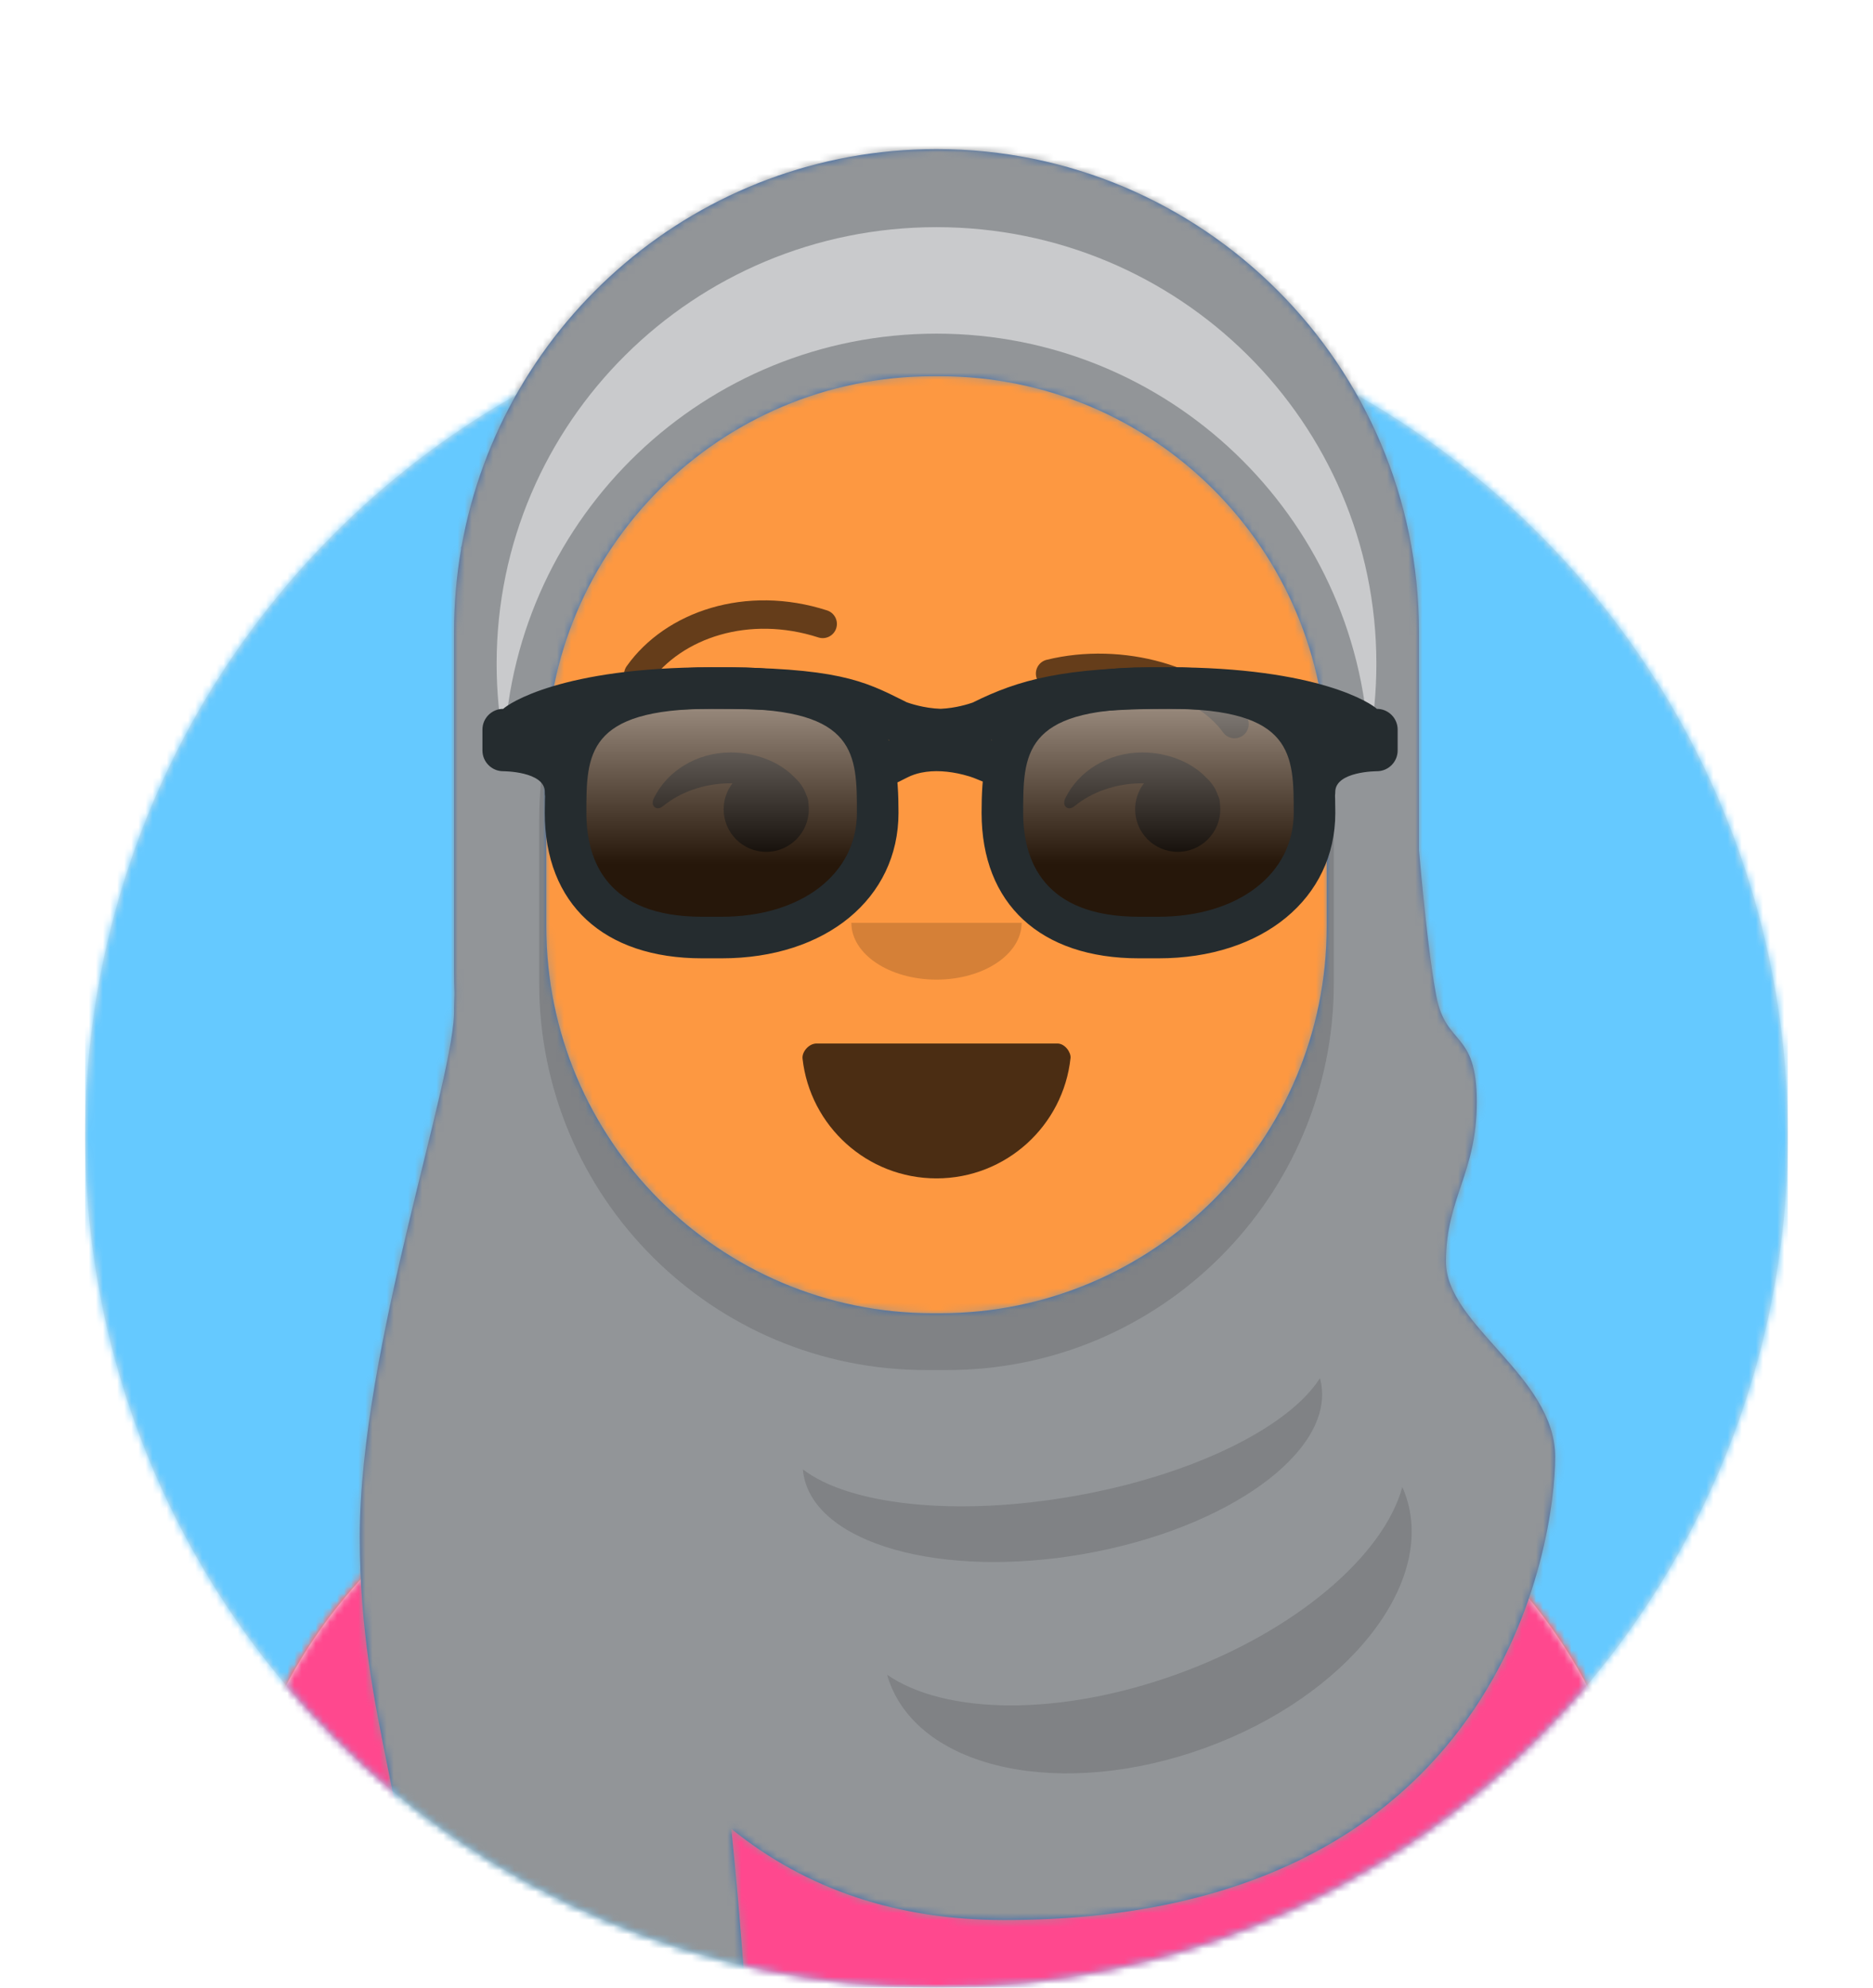 <svg width="264px" height="280px" viewBox="0 0 264 280" version="1.1" xmlns="http://www.w3.org/2000/svg" xmlns:xlink="http://www.w3.org/1999/xlink"><desc>Created with getavataaars.com</desc><defs><circle id="react-path-1" cx="120" cy="120" r="120"></circle><path d="M12,160 C12,226.274 65.726,280 132,280 C198.274,280 252,226.274 252,160 L264,160 L264,-1.42108547e-14 L-3.19744231e-14,-1.42108547e-14 L-3.19744231e-14,160 L12,160 Z" id="react-path-2"></path><path d="M124,144.611 L124,163 L128,163 L128,163 C167.765,163 200,195.235 200,235 L200,244 L0,244 L0,235 C-4.86974701e-15,195.235 32.235,163 72,163 L72,163 L76,163 L76,144.611 C58.763,136.422 46.372,119.687 44.305,99.881 C38.48,99.058 34,94.052 34,88 L34,74 C34,68.054 38.325,63.118 44,62.166 L44,56 L44,56 C44,25.072 69.072,5.68137151e-15 100,0 L100,0 L100,0 C130.928,-5.68137151e-15 156,25.072 156,56 L156,62.166 C161.675,63.118 166,68.054 166,74 L166,88 C166,94.052 161.52,99.058 155.695,99.881 C153.628,119.687 141.237,136.422 124,144.611 Z" id="react-path-3"></path></defs><g id="Avataaar" stroke="none" stroke-width="1" fill="none" fill-rule="evenodd"><g transform="translate(-825, -1100)" id="Avataaar/Circle"><g transform="translate(825, 1100)"><g id="Circle" stroke-width="1" fill-rule="evenodd" transform="translate(12, 40)"><mask id="react-mask-4" fill="white"><use xlink:href="#react-path-1"></use></mask><use id="Circle-Background" fill="#E6E6E6" xlink:href="#react-path-1"></use><g id="Color/Palette/Blue-01" mask="url(#react-mask-4)" fill="#65C9FF"><rect id="🖍Color" x="0" y="0" width="240" height="240"></rect></g></g><mask id="react-mask-5" fill="white"><use xlink:href="#react-path-2"></use></mask><g id="Mask"></g><g id="Avataaar" stroke-width="1" fill-rule="evenodd" mask="url(#react-mask-5)"><g id="Body" transform="translate(32, 36)"><mask id="react-mask-6" fill="white"><use xlink:href="#react-path-3"></use></mask><use fill="#D0C6AC" xlink:href="#react-path-3"></use><g id="Skin/👶🏽-03-Brown" mask="url(#react-mask-6)" fill="#FD9841"><g transform="translate(0, 0)" id="Color"><rect x="0" y="0" width="264" height="280"></rect></g></g><path d="M156,79 L156,102 C156,132.928 130.928,158 100,158 C69.072,158 44,132.928 44,102 L44,79 L44,94 C44,124.928 69.072,150 100,150 C130.928,150 156,124.928 156,94 L156,79 Z" id="Neck-Shadow" fill-opacity="0.1" fill="#000000" mask="url(#react-mask-6)"></path></g><g id="Clothing/Collar-+-Sweater" transform="translate(0, 170)"><defs><path d="M105.192,29.052 L104,29.052 L104,29.052 C64.235,29.052 32,61.287 32,101.052 L32,110 L232,110 L232,101.052 C232,61.287 199.765,29.052 160,29.052 L160,29.052 L158.808,29.052 C158.935,30.035 159,31.036 159,32.052 C159,45.859 146.912,57.052 132,57.052 C117.088,57.052 105,45.859 105,32.052 C105,31.036 105.065,30.035 105.192,29.052 Z" id="react-path-1093"></path></defs><mask id="react-mask-1094" fill="white"><use xlink:href="#react-path-1093"></use></mask><use id="Clothes" fill="#E6E6E6" fill-rule="evenodd" xlink:href="#react-path-1093"></use><g id="Color/Palette/Gray-01" mask="url(#react-mask-1094)" fill-rule="evenodd" fill="#FF488E"><rect id="🖍Color" x="0" y="0" width="264" height="110"></rect></g><path d="M156,22.279 C162.182,26.835 166,33.106 166,40.028 C166,47.233 161.863,53.733 155.229,58.327 L149.579,53.876 L145,54.208 L146,51.057 L145.922,50.996 C152.022,47.853 156,42.7 156,36.877 L156,22.279 Z M108,21.571 C101.233,26.174 97,32.74 97,40.028 C97,47.426 101.362,54.08 108.308,58.692 L114.421,53.876 L119,54.208 L118,51.057 L118.078,50.996 C111.978,47.853 108,42.7 108,36.877 L108,21.571 Z" id="Collar" fill="#F2F2F2" fill-rule="evenodd"></path></g><g id="Face" transform="translate(76, 82)" fill="#000000"><g id="Mouth/Smile" transform="translate(2, 52)"><defs><path d="M35.118,15.128 C36.176,24.62 44.226,32 54,32 C63.804,32 71.874,24.574 72.892,15.04 C72.974,14.273 72.117,13 71.043,13 C56.149,13 44.738,13 37.087,13 C36.007,13 35.012,14.178 35.118,15.128 Z" id="react-path-1097"></path></defs><mask id="react-mask-1098" fill="white"><use xlink:href="#react-path-1097"></use></mask><use id="Mouth" fill-opacity="0.7" fill="#000000" fill-rule="evenodd" xlink:href="#react-path-1097"></use><rect id="Teeth" fill="#FFFFFF" fill-rule="evenodd" mask="url(#react-mask-1098)" x="39" y="2" width="31" height="16" rx="5"></rect><g id="Tongue" stroke-width="1" fill-rule="evenodd" mask="url(#react-mask-1098)" fill="#FF4F6D"><g transform="translate(38, 24)"><circle cx="11" cy="11" r="11"></circle><circle cx="21" cy="11" r="11"></circle></g></g></g><g id="Nose/Default" transform="translate(28, 40)" fill-opacity="0.16"><path d="M16,8 C16,12.418 21.373,16 28,16 L28,16 C34.627,16 40,12.418 40,8" id="Nose"></path></g><g id="Eyes/Side-😒" transform="translate(0, 8)" fill-opacity="0.6"><path d="M27.241,20.346 C26.463,21.357 26,22.625 26,24 C26,27.314 28.686,30 32,30 C35.314,30 38,27.314 38,24 C38,23.71 37.979,23.424 37.94,23.145 C37.947,22.923 37.91,22.671 37.815,22.407 C37.77,22.281 37.722,22.157 37.671,22.035 C37.337,21.072 36.765,20.22 36.025,19.551 C33.899,17.317 30.506,16 26.998,16 C22.164,16 18.007,18.649 16.16,22.447 C15.62,23.558 16.547,24.3 17.438,23.572 C19.874,21.579 23.257,20.344 26.998,20.344 C27.079,20.344 27.16,20.344 27.241,20.346 Z" id="Eye"></path><path d="M85.241,20.346 C84.463,21.357 84,22.625 84,24 C84,27.314 86.686,30 90,30 C93.314,30 96,27.314 96,24 C96,23.71 95.979,23.424 95.94,23.145 C95.947,22.923 95.91,22.671 95.815,22.407 C95.77,22.281 95.722,22.157 95.671,22.035 C95.337,21.072 94.765,20.22 94.025,19.551 C91.899,17.317 88.506,16 84.998,16 C80.164,16 76.007,18.649 74.16,22.447 C73.62,23.558 74.547,24.3 75.438,23.572 C77.874,21.579 81.257,20.344 84.998,20.344 C85.079,20.344 85.16,20.344 85.241,20.346 Z" id="Eye"></path></g><g id="Eyebrow/Outline/Up-Down" fill-opacity="0.6" fill-rule="nonzero"><path d="M15.591,14.162 C20.087,7.836 29.603,4.654 39.347,7.796 C40.399,8.135 41.526,7.557 41.865,6.506 C42.204,5.455 41.626,4.328 40.575,3.989 C29.167,0.31 17.836,4.099 12.331,11.845 C11.691,12.745 11.902,13.994 12.803,14.634 C13.703,15.274 14.952,15.062 15.591,14.162 Z" id="Eyebrow"></path><path d="M73.638,21.158 C77.553,15.649 88.285,12.56 97.53,14.83 C98.603,15.094 99.686,14.438 99.95,13.365 C100.213,12.292 99.557,11.209 98.484,10.946 C87.748,8.309 75.319,11.886 70.377,18.841 C69.737,19.741 69.948,20.99 70.849,21.629 C71.749,22.269 72.998,22.058 73.638,21.158 Z" id="Eyebrow" transform="translate(85.008, 16.038) scale(-1, 1) translate(-85.008, -16.038) "></path></g></g><g id="Top" stroke-width="1" fill-rule="evenodd"><defs><rect id="react-path-1054" x="0" y="0" width="264" height="280"></rect><path d="M66.042,77.075 C71.68,45.206 99.513,21 133,21 L133,21 L133,21 C170.555,21 201,51.445 201,89 L201,119.751 C201.875,129.554 202.694,136.422 203.456,140.354 C204.833,147.458 209.15,145.115 209.15,155.22 C209.15,165.325 204.822,168.72 204.803,177.705 C204.784,186.691 220.2,193.836 220.2,205.243 C220.2,216.649 213.126,270.476 142.578,270.476 C127.507,270.476 114.671,266.189 104.067,257.614 C104.75,264.104 105.394,271.566 106,280 L59,280 C59.932,256.229 51.716,242.936 51.716,216.446 C51.716,189.955 65.353,151.428 65,142 C65.02,141.418 65.041,140.728 65.062,139.932 C65.021,138.96 65,137.982 65,137 L65,89 L65,89 C65,85.024 65.341,81.128 65.996,77.339 C65.997,77.226 65.999,77.113 66,77 C66.014,77.025 66.028,77.05 66.042,77.075 Z M132.5,53 L132.5,53 C102.4,53 78,77.4 78,107.5 L78,107.5 L78,130.5 C78,160.6 102.4,185 132.5,185 L133.5,185 C163.6,185 188,160.6 188,130.5 L188,107.5 C188,77.4 163.6,53 133.5,53 L133.5,53 L132.5,53 Z" id="react-path-1055"></path><filter x="-0.8%" y="-2.0%" width="101.5%" height="108.0%" filterUnits="objectBoundingBox" id="react-filter-1051"><feOffset dx="0" dy="2" in="SourceAlpha" result="shadowOffsetOuter1"></feOffset><feColorMatrix values="0 0 0 0 0   0 0 0 0 0   0 0 0 0 0  0 0 0 0.16 0" type="matrix" in="shadowOffsetOuter1" result="shadowMatrixOuter1"></feColorMatrix><feMerge><feMergeNode in="shadowMatrixOuter1"></feMergeNode><feMergeNode in="SourceGraphic"></feMergeNode></feMerge></filter></defs><mask id="react-mask-1052" fill="white"><use xlink:href="#react-path-1054"></use></mask><g id="Mask"></g><g id="Top/Accesories/Hijab" mask="url(#react-mask-1052)"><g transform="translate(-1, 0)"><mask id="react-mask-1053" fill="white"><use xlink:href="#react-path-1055"></use></mask><use id="Hijab-Mask" stroke="none" fill="#3B6BAD" fill-rule="evenodd" xlink:href="#react-path-1055"></use><g id="Color/Palette/Gray-01" mask="url(#react-mask-1053)" fill-rule="evenodd" fill="#929598"><rect id="🖍Color" x="0" y="0" width="264" height="280"></rect></g><path d="M72.074,104.96 C71.369,101.247 71,97.416 71,93.5 C71,59.534 98.758,32 133,32 C167.242,32 195,59.534 195,93.5 C195,97.416 194.631,101.247 193.926,104.96 C192.341,72.683 165.67,47 133,47 C100.33,47 73.659,72.683 72.074,104.96 Z" id="Band" stroke="none" fill-opacity="0.5" fill="#FFFFFF" fill-rule="evenodd" mask="url(#react-mask-1053)"></path><path d="M187.929,104.695 C188.631,108.188 189,111.801 189,115.5 L189,138.5 C189,168.6 164.6,193 134.5,193 L131.5,193 C101.4,193 77,168.6 77,138.5 L77,115.5 L77,115.5 C77,111.801 77.369,108.188 78.071,104.695 C78.024,105.624 78,106.559 78,107.5 L78,107.5 L78,130.5 C78,160.6 102.4,185 132.5,185 L133.5,185 C163.6,185 188,160.6 188,130.5 L188,130.5 L188,107.5 C188,106.559 187.976,105.624 187.929,104.695 Z M114.167,206.995 C120.651,211.981 135.663,213.708 152.405,210.756 C169.146,207.805 182.662,201.047 187.05,194.144 C187.118,194.397 187.175,194.652 187.221,194.911 C188.931,204.606 173.985,215.345 153.84,218.898 C133.695,222.45 115.978,217.47 114.268,207.775 C114.223,207.516 114.189,207.256 114.167,206.995 Z M126.035,235.921 C134.227,241.575 150.422,241.844 167.104,235.772 C183.786,229.7 196.019,219.085 198.66,209.488 C198.803,209.808 198.935,210.135 199.056,210.467 C203.583,222.904 190.979,238.909 170.905,246.216 C150.831,253.522 130.888,249.363 126.361,236.926 C126.24,236.594 126.131,236.259 126.035,235.921 Z" id="Shadows" stroke="none" fill-opacity="0.16" fill="#000000" fill-rule="evenodd" opacity="0.9" mask="url(#react-mask-1053)"></path><g id="Top/_Resources/Wayfarers" fill="none" transform="translate(62, 85)" stroke-width="1"><defs><filter x="-0.8%" y="-2.4%" width="101.6%" height="109.8%" filterUnits="objectBoundingBox" id="react-filter-1079"><feOffset dx="0" dy="2" in="SourceAlpha" result="shadowOffsetOuter1"></feOffset><feColorMatrix values="0 0 0 0 0   0 0 0 0 0   0 0 0 0 0  0 0 0 0.2 0" type="matrix" in="shadowOffsetOuter1" result="shadowMatrixOuter1"></feColorMatrix><feMerge><feMergeNode in="shadowMatrixOuter1"></feMergeNode><feMergeNode in="SourceGraphic"></feMergeNode></feMerge></filter><linearGradient x1="50%" y1="0%" x2="50%" y2="100%" id="react-linear-gradient-1080"><stop stop-color="#FFFFFF" stop-opacity="0.5" offset="0%"></stop><stop stop-color="#000000" stop-opacity="0.5" offset="70.506%"></stop></linearGradient><path d="M44.918,17.571 C44.918,27.274 36.668,35.143 22.92,35.143 L20.17,35.143 C6.423,35.143 0.923,27.271 0.923,17.571 L0.923,17.571 C0.923,7.866 2.207,0 21.455,0 L24.386,0 C43.634,0 44.918,7.866 44.918,17.571 L44.918,17.571 Z" id="react-path-1077"></path><path d="M106.486,17.571 C106.486,27.274 98.239,35.143 84.489,35.143 L81.739,35.143 C67.991,35.143 62.491,27.271 62.491,17.571 L62.491,17.571 C62.491,7.866 63.775,0 83.023,0 L85.955,0 C105.199,0 106.486,7.866 106.486,17.571 L106.486,17.571 Z" id="react-path-1078"></path></defs><g id="Wayfarers" filter="url(#react-filter-1079)" transform="translate(7, 7)"><g id="Shades" transform="translate(10.795, 2.929)" fill-rule="nonzero"><g id="Shade"><use fill-opacity="0.7" fill="#000000" fill-rule="evenodd" xlink:href="#react-path-1077"></use><use fill="url(#react-linear-gradient-1080)" fill-rule="evenodd" xlink:href="#react-path-1077" style="mix-blend-mode: screen;"></use></g><g id="Shade"><use fill-opacity="0.7" fill="#000000" fill-rule="evenodd" xlink:href="#react-path-1078"></use><use fill="url(#react-linear-gradient-1080)" fill-rule="evenodd" xlink:href="#react-path-1078" style="mix-blend-mode: screen;"></use></g></g><path d="M33.716,41 L30.966,41 C17.078,41 8.787,33.336 8.787,20.5 C8.787,10.127 10.599,0 32.25,0 L35.182,0 C56.833,0 58.645,10.127 58.645,20.5 C58.645,32.569 48.396,41 33.716,41 Z M32.25,5.854 C14.65,5.854 14.65,12.318 14.65,20.5 C14.65,27.18 17.48,35.143 30.966,35.143 L33.716,35.143 C44.942,35.143 52.782,29.122 52.782,20.5 C52.782,12.318 52.782,5.854 35.182,5.854 L32.25,5.854 Z" id="Left" fill="#252C2F" fill-rule="nonzero"></path><path d="M95.284,41 L92.534,41 C78.646,41 70.355,33.336 70.355,20.5 C70.355,10.127 72.167,0 93.818,0 L96.75,0 C118.401,0 120.213,10.127 120.213,20.5 C120.213,32.569 109.964,41 95.284,41 Z M93.818,5.854 C76.218,5.854 76.218,12.318 76.218,20.5 C76.218,27.18 79.051,35.143 92.534,35.143 L95.284,35.143 C106.51,35.143 114.35,29.122 114.35,20.5 C114.35,12.318 114.35,5.854 96.75,5.854 L93.818,5.854 Z" id="Right" fill="#252C2F" fill-rule="nonzero"></path><path d="M2.932,5.857 C3.618,5.172 11.123,0 32.25,0 C49.964,0 53.714,1.88 59.39,4.721 L59.805,4.931 C60.2,5.073 62.218,5.774 64.578,5.851 C66.729,5.757 68.568,5.161 69.106,4.97 C75.584,1.748 81.926,0 96.75,0 C117.877,0 125.382,5.172 126.068,5.857 C127.689,5.857 129,7.166 129,8.786 L129,11.714 C129,13.334 127.689,14.643 126.068,14.643 C126.068,14.643 120.205,14.643 120.205,17.571 C120.205,20.5 117.273,13.334 117.273,11.714 L117.273,8.862 C113.697,7.462 107.297,5.857 96.75,5.857 C85,5.857 79.148,6.988 74.128,9.104 L74.184,9.243 L71.688,10.25 L74.181,11.258 L71.981,16.687 L69.264,15.589 C69.021,15.49 68.497,15.314 67.771,15.131 C65.747,14.62 63.665,14.465 61.825,14.851 C61.15,14.993 60.523,15.206 59.948,15.493 L57.326,16.803 L54.703,11.565 L57.325,10.255 L57.331,10.252 L54.819,9.237 L54.899,9.039 C50.57,6.976 46.578,5.857 32.25,5.857 C21.704,5.857 15.303,7.461 11.727,8.861 L11.727,11.714 C11.727,13.334 8.795,20.5 8.795,17.571 C8.795,14.643 2.932,14.643 2.932,14.643 C1.313,14.643 0,13.334 0,11.714 L0,8.786 C0,7.166 1.313,5.857 2.932,5.857 Z" id="Stuff" fill="#252C2F" fill-rule="nonzero"></path></g></g></g></g></g></g></g></g></g></svg>